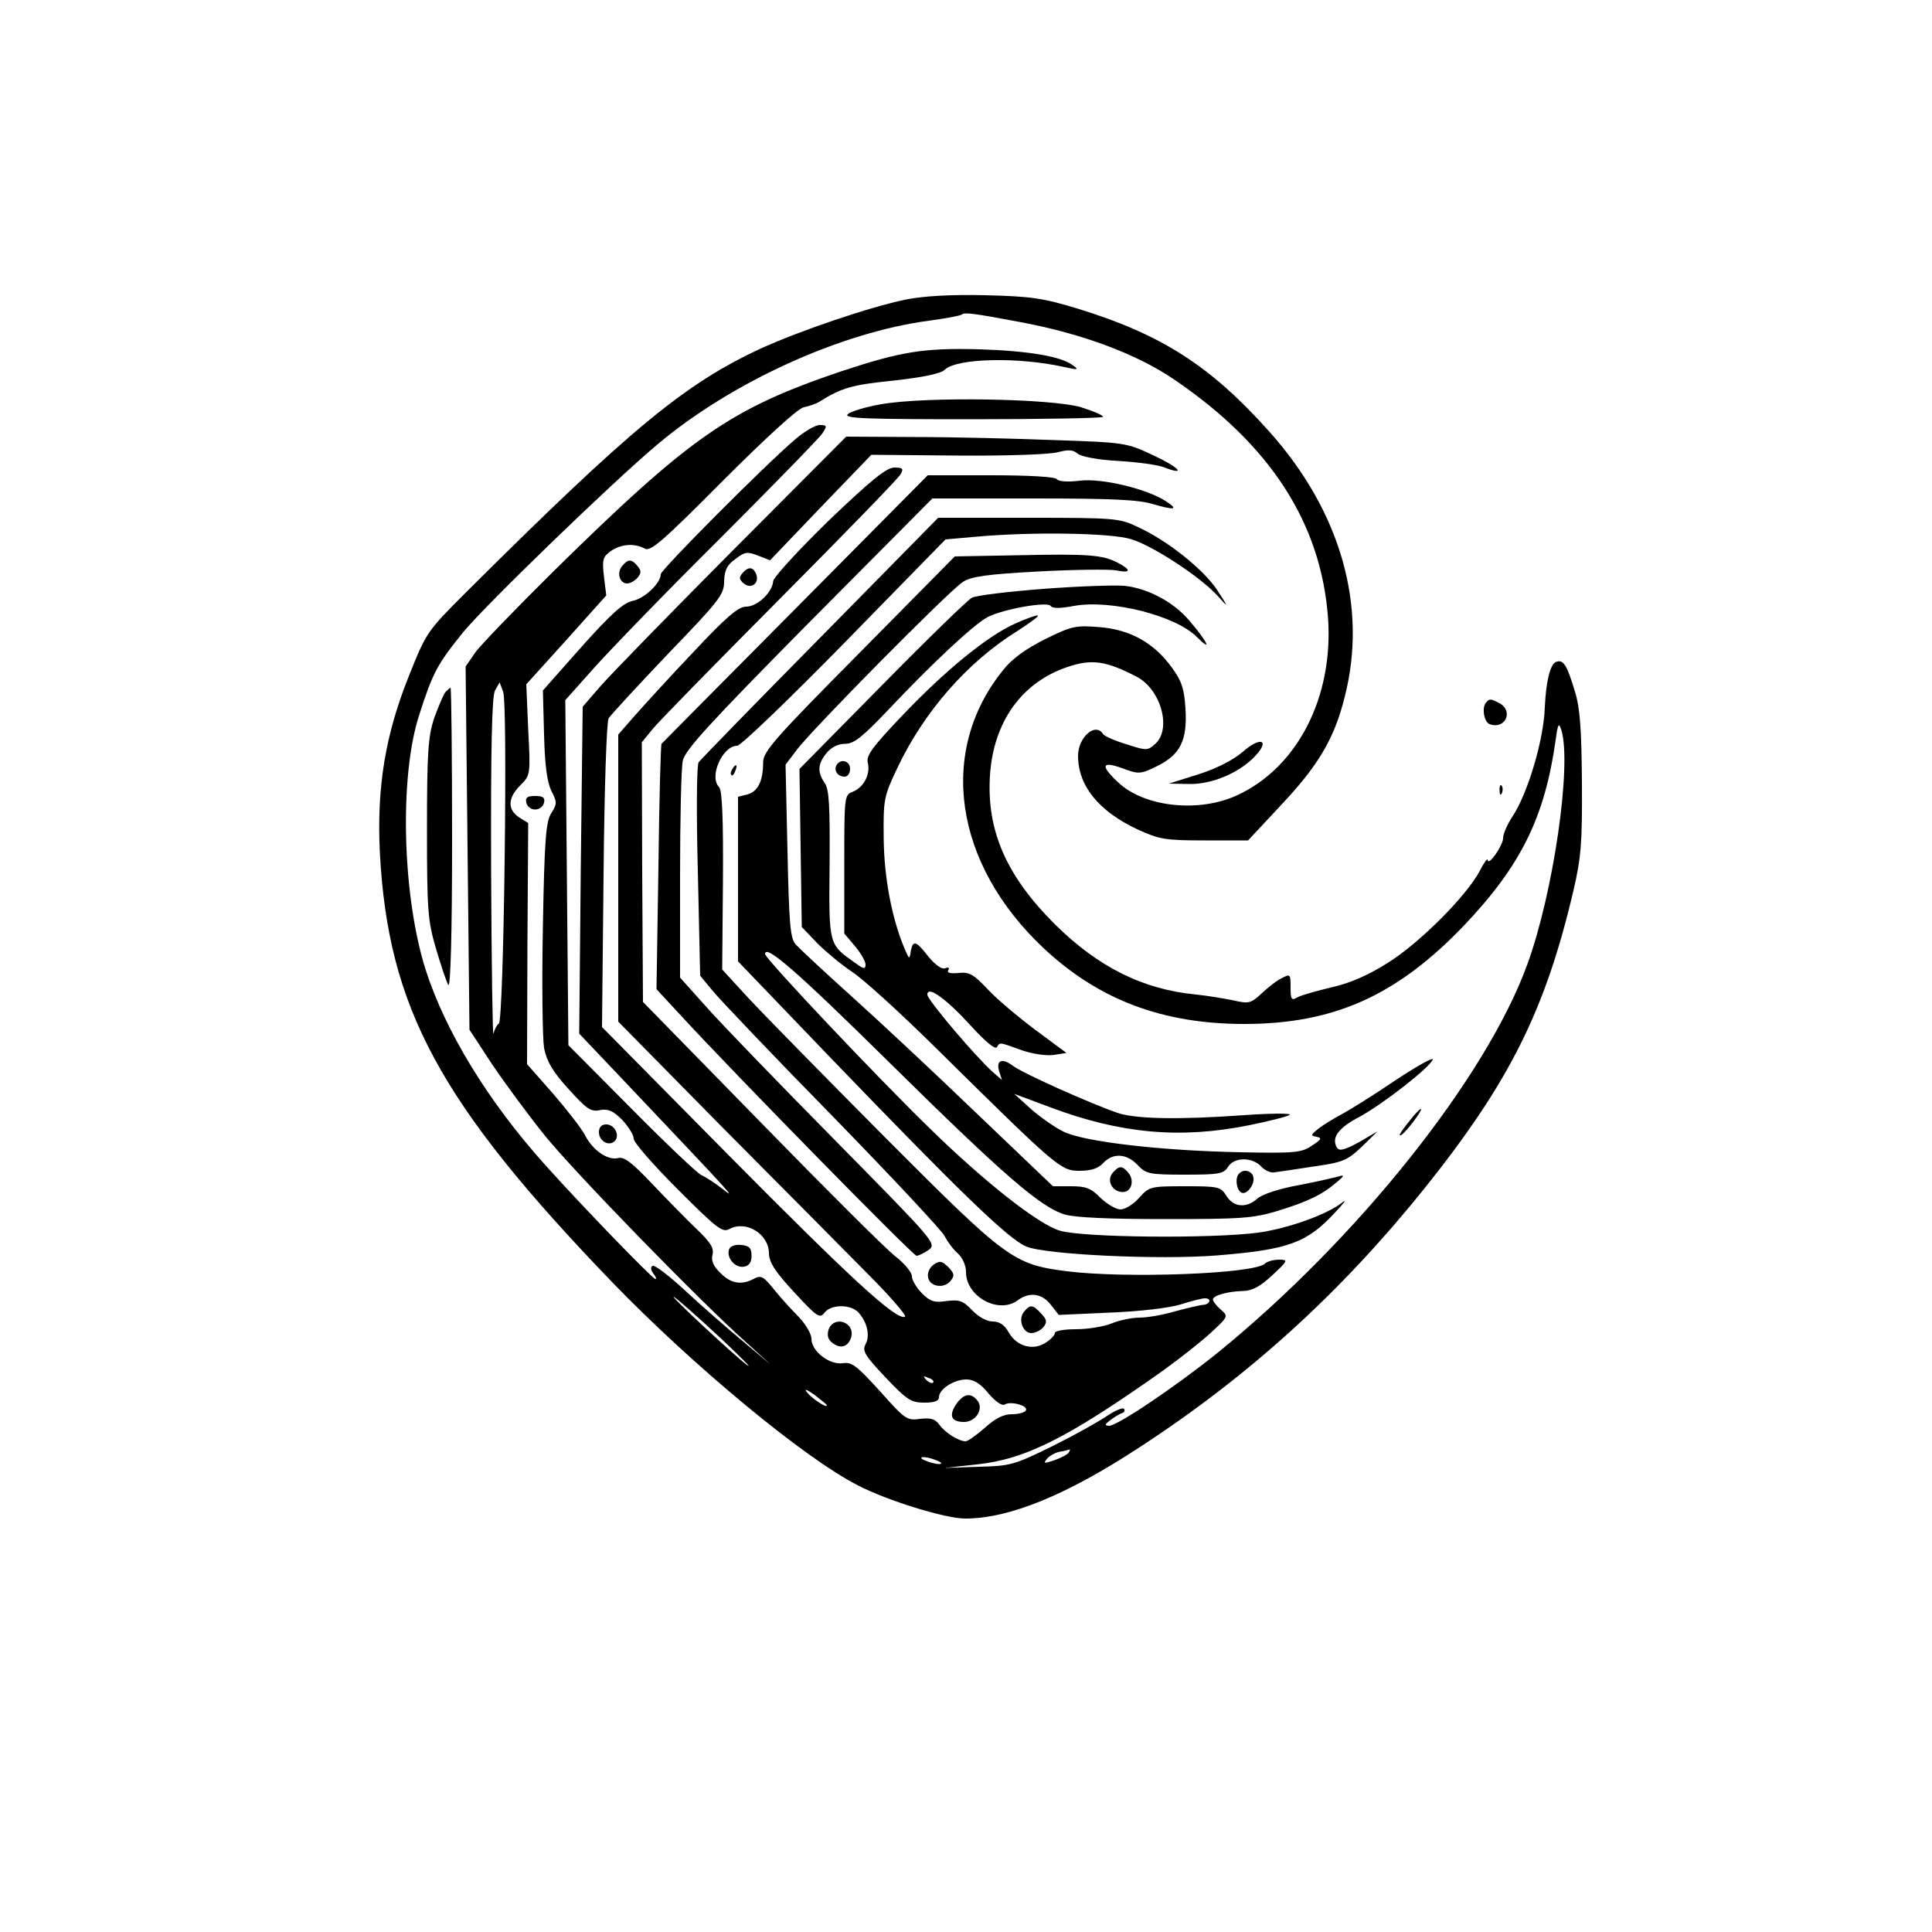 <?xml version="1.0" standalone="no"?>
<!DOCTYPE svg PUBLIC "-//W3C//DTD SVG 20010904//EN"
 "http://www.w3.org/TR/2001/REC-SVG-20010904/DTD/svg10.dtd">
<svg version="1.0" xmlns="http://www.w3.org/2000/svg"
 width="500pt" height="500pt" viewBox="0 0 500 500"
 preserveAspectRatio="xMidYMid meet">

<g transform="translate(0,500) scale(0.1,-0.1)"
fill="#000000" stroke="none">
<path d="M2345 4225 c-96 -20 -272 -80 -374 -126 -199 -92 -338 -207 -767
-634 -99 -99 -101 -102 -146 -215 -61 -152 -83 -287 -75 -455 21 -403 154
-649 602 -1114 210 -217 496 -454 635 -525 77 -40 227 -86 278 -86 114 0 263
61 452 185 285 186 520 400 737 670 219 274 312 459 385 770 20 86 23 124 22
280 -1 138 -5 193 -18 235 -21 70 -30 84 -49 77 -15 -6 -26 -50 -29 -117 -3
-86 -44 -222 -83 -282 -14 -21 -25 -46 -25 -57 0 -19 -39 -75 -40 -56 0 5 -10
-8 -21 -30 -35 -65 -155 -185 -236 -236 -52 -33 -98 -53 -146 -64 -38 -9 -78
-20 -89 -26 -16 -9 -18 -6 -18 26 0 34 -1 35 -22 24 -13 -6 -36 -24 -53 -40
-28 -26 -33 -27 -73 -18 -24 5 -67 12 -95 15 -139 13 -255 71 -368 183 -125
125 -176 242 -167 384 9 139 82 241 201 281 62 21 99 16 178 -25 63 -32 92
-135 49 -174 -20 -18 -23 -18 -75 -1 -30 9 -57 21 -60 26 -20 32 -65 -8 -65
-56 0 -78 54 -144 155 -191 55 -25 70 -28 173 -28 l112 0 84 90 c98 104 139
173 166 281 60 234 -10 480 -195 687 -152 170 -278 251 -495 318 -92 28 -122
32 -240 35 -90 2 -158 -2 -205 -11z m298 -59 c159 -30 298 -82 394 -147 251
-170 382 -373 400 -619 14 -204 -79 -386 -235 -458 -99 -46 -240 -31 -308 33
-47 44 -43 56 10 37 43 -16 47 -16 90 5 61 30 79 67 74 149 -3 51 -10 72 -35
106 -46 64 -108 99 -188 105 -61 5 -71 3 -140 -31 -50 -25 -86 -51 -108 -79
-171 -210 -129 -502 104 -721 142 -133 307 -196 519 -196 233 0 396 74 570
256 146 154 208 279 236 479 6 43 8 46 15 25 27 -91 -21 -421 -88 -605 -107
-295 -442 -714 -803 -1007 -110 -88 -258 -188 -280 -188 -12 1 -11 4 4 15 10
8 24 16 30 18 6 2 8 7 5 11 -4 4 -24 -5 -45 -19 -22 -15 -85 -50 -141 -78 -98
-48 -108 -51 -190 -53 l-88 -3 82 9 c126 13 236 68 483 243 47 34 104 79 127
101 42 39 42 40 22 57 -11 10 -20 21 -20 26 0 10 37 21 79 22 24 1 44 12 75
41 41 38 41 40 17 40 -15 0 -31 -5 -36 -10 -27 -27 -362 -39 -513 -20 -139 18
-155 30 -472 348 -157 158 -316 320 -353 360 l-67 73 2 230 c1 161 -2 234 -10
242 -27 27 9 107 47 107 9 0 134 120 278 267 l261 267 79 7 c143 13 346 10
400 -6 56 -16 184 -100 227 -149 27 -30 27 -29 -3 17 -35 53 -127 127 -205
163 -48 23 -59 24 -283 24 l-234 0 -306 -311 c-169 -171 -310 -316 -314 -322
-5 -7 -6 -133 -2 -282 l6 -270 33 -40 c18 -22 157 -168 309 -323 152 -156 283
-296 290 -310 8 -15 23 -36 35 -46 12 -11 21 -31 21 -48 0 -64 85 -110 134
-73 30 22 62 18 85 -11 l21 -27 133 6 c76 3 153 12 182 21 28 9 56 16 63 16
19 0 14 -16 -5 -17 -10 -1 -43 -9 -73 -17 -30 -9 -71 -16 -91 -16 -20 0 -53
-7 -72 -15 -20 -8 -61 -15 -92 -15 -30 0 -55 -4 -55 -10 0 -5 -11 -17 -24 -25
-32 -21 -74 -10 -95 26 -11 20 -24 29 -42 29 -15 0 -37 12 -53 29 -24 25 -33
28 -66 24 -32 -5 -43 -1 -64 20 -14 14 -26 34 -26 44 0 10 -19 33 -42 51 -24
18 -180 174 -348 346 l-306 313 -2 336 -1 336 27 33 c14 18 163 170 330 338
167 168 308 313 313 323 8 14 5 17 -16 17 -21 0 -60 -32 -170 -137 -80 -78
-143 -147 -144 -157 -2 -29 -41 -66 -70 -66 -20 0 -51 -26 -137 -118 -61 -64
-129 -139 -152 -165 l-42 -48 0 -372 0 -371 267 -271 c147 -148 317 -319 377
-380 60 -60 104 -111 98 -113 -24 -8 -139 98 -456 418 l-328 332 4 392 c2 228
8 398 13 407 6 9 75 84 154 167 132 137 145 153 145 187 1 29 7 43 29 58 24
19 31 20 59 9 l31 -12 131 137 131 136 225 -2 c128 -1 240 3 259 9 27 7 38 6
50 -4 10 -8 52 -16 106 -19 50 -3 103 -10 119 -17 58 -22 37 1 -30 32 -68 32
-73 33 -254 39 -102 4 -265 8 -362 8 l-178 1 -296 -297 c-163 -164 -316 -321
-341 -350 l-45 -52 -5 -423 -4 -423 147 -155 c252 -266 262 -277 224 -247 -19
15 -44 31 -55 36 -11 5 -93 83 -182 173 l-162 163 -4 446 -4 447 74 83 c41 46
187 197 325 334 138 138 257 260 266 273 13 20 13 22 -7 22 -11 0 -40 -17 -63
-37 -82 -70 -348 -338 -348 -349 0 -23 -41 -62 -72 -69 -25 -5 -56 -33 -133
-119 l-100 -113 3 -114 c2 -81 8 -123 19 -146 15 -29 15 -33 0 -57 -14 -21
-18 -66 -22 -293 -3 -148 -1 -290 3 -315 7 -35 22 -61 63 -106 47 -52 58 -60
81 -55 21 4 34 -1 58 -25 16 -17 30 -39 30 -49 0 -10 52 -69 114 -131 104
-104 116 -113 135 -102 43 22 101 -14 101 -64 1 -24 16 -47 66 -101 59 -64 66
-68 78 -52 17 22 68 22 88 0 23 -26 30 -60 18 -82 -9 -17 -2 -29 52 -86 55
-58 66 -65 100 -65 26 0 38 4 38 14 0 21 39 46 71 46 19 0 37 -11 57 -36 18
-21 35 -33 42 -29 15 10 62 -3 55 -15 -3 -6 -20 -10 -37 -10 -21 0 -43 -11
-69 -35 -22 -19 -44 -35 -50 -35 -18 0 -53 22 -68 43 -11 15 -22 18 -50 15
-34 -5 -39 -1 -104 72 -59 65 -73 76 -96 72 -34 -5 -81 31 -81 63 0 13 -15 38
-33 57 -18 18 -47 50 -64 71 -27 34 -34 37 -51 28 -33 -18 -61 -13 -88 15 -18
17 -24 32 -20 47 4 17 -5 32 -42 67 -26 25 -77 77 -115 117 -51 54 -72 70 -87
66 -27 -7 -66 20 -86 59 -9 18 -47 66 -83 108 l-67 76 1 312 2 312 -24 15
c-30 20 -29 50 3 82 27 27 27 27 21 145 l-5 117 104 115 103 115 -6 49 c-5 44
-3 51 18 66 26 18 61 21 88 6 15 -8 48 21 202 176 112 112 194 187 209 190 14
3 32 9 40 14 59 37 85 44 192 55 80 9 122 18 133 28 30 30 190 34 310 7 35 -8
38 -7 21 5 -31 23 -115 37 -241 41 -145 4 -204 -6 -358 -57 -287 -97 -389
-168 -743 -516 -99 -98 -192 -194 -205 -213 l-24 -35 5 -470 5 -470 59 -90
c33 -49 95 -133 137 -185 78 -96 400 -427 519 -533 l65 -59 -75 63 c-41 34
-108 93 -148 130 -41 38 -78 66 -83 63 -6 -3 -5 -11 2 -20 6 -8 9 -14 5 -14
-7 0 -189 188 -285 295 -149 166 -259 347 -310 507 -60 191 -68 499 -16 658
35 109 46 130 113 213 56 69 393 395 506 489 191 160 473 288 700 318 44 6 82
13 85 16 7 6 27 4 154 -20z m-1337 -1395 c-3 -232 -9 -417 -15 -420 -5 -3 -11
-15 -14 -26 -2 -11 -5 179 -6 423 -1 318 2 449 10 465 l12 21 9 -24 c6 -15 7
-198 4 -439z m631 -1305 c9 -15 -166 145 -192 175 -11 13 26 -18 83 -70 56
-51 105 -99 109 -105z m478 -44 c-3 -3 -11 0 -18 7 -9 10 -8 11 6 5 10 -3 15
-9 12 -12z m-275 -59 c0 -8 -38 17 -51 33 -9 11 -2 9 19 -6 17 -13 32 -25 32
-27z m626 -122 c-3 -5 -20 -14 -37 -20 -27 -9 -30 -9 -19 4 6 7 21 16 33 18
12 2 23 5 25 6 2 0 1 -3 -2 -8z m-341 -21 c13 -5 14 -9 5 -9 -8 0 -24 4 -35 9
-13 5 -14 9 -5 9 8 0 24 -4 35 -9z"/>
<path d="M2281 3954 c-41 -7 -80 -19 -87 -26 -11 -11 44 -13 321 -13 183 0
336 3 339 6 4 3 -22 14 -56 25 -79 23 -402 28 -517 8z"/>
<path d="M2058 3424 c-189 -190 -344 -347 -346 -349 -2 -2 -6 -145 -8 -319
l-5 -316 62 -67 c136 -148 602 -623 611 -623 5 0 19 7 31 15 22 16 17 21 -241
283 -145 147 -295 302 -333 345 l-69 77 0 264 c0 145 3 279 7 297 5 27 69 97
326 357 l320 322 262 0 c201 0 273 -3 310 -15 56 -16 66 -14 32 8 -49 32 -166
60 -222 53 -32 -4 -56 -2 -60 4 -4 6 -71 10 -170 10 l-164 0 -343 -346z"/>
<path d="M2633 3563 l-162 -3 -248 -251 c-219 -221 -248 -254 -248 -282 0 -49
-14 -76 -41 -83 l-24 -6 0 -213 0 -213 239 -249 c335 -348 461 -470 507 -489
50 -21 343 -35 494 -23 184 15 232 32 305 111 22 23 31 35 20 27 -39 -32 -141
-68 -218 -79 -123 -16 -453 -13 -514 5 -55 16 -195 126 -336 264 -135 131
-427 440 -427 452 0 27 83 -45 330 -289 287 -283 383 -366 445 -385 26 -8 116
-12 260 -12 196 0 228 2 291 21 78 24 116 42 154 75 18 15 20 19 7 15 -11 -3
-58 -14 -105 -23 -51 -9 -96 -24 -108 -35 -28 -25 -61 -23 -80 7 -15 24 -21
25 -108 25 -89 0 -92 -1 -118 -30 -14 -16 -36 -30 -48 -30 -12 0 -35 14 -52
30 -24 25 -38 30 -76 30 l-47 0 -200 191 c-110 106 -256 242 -325 304 -69 62
-132 121 -141 131 -14 16 -17 55 -21 242 l-5 223 28 37 c37 51 397 415 431
436 21 14 63 20 195 27 92 5 183 6 201 3 39 -8 41 1 4 20 -39 20 -74 23 -259
19z"/>
<path d="M1610 3535 c-15 -18 -6 -45 13 -45 8 0 20 7 27 15 10 12 10 18 0 30
-16 19 -24 19 -40 0z"/>
<path d="M1921 3516 c-9 -10 -8 -16 4 -26 19 -16 41 1 32 24 -8 20 -21 20 -36
2z"/>
<path d="M2700 3476 c-91 -7 -174 -17 -185 -23 -11 -6 -116 -108 -233 -227
l-213 -216 3 -205 3 -204 40 -42 c22 -22 63 -56 90 -74 28 -18 127 -108 220
-200 312 -308 320 -315 369 -315 30 0 48 6 61 20 25 27 61 25 89 -5 22 -23 30
-25 122 -25 88 0 101 2 112 20 16 26 63 26 86 1 9 -10 25 -17 34 -15 9 1 55 8
101 15 76 11 87 15 125 51 l41 40 -48 -28 c-37 -20 -51 -24 -57 -14 -15 25 3
51 59 80 62 34 182 128 189 148 2 7 -43 -18 -100 -56 -56 -38 -119 -77 -138
-87 -19 -10 -45 -26 -58 -36 -20 -16 -21 -18 -5 -21 15 -3 13 -7 -12 -23 -26
-18 -44 -20 -185 -17 -206 4 -403 27 -457 53 -23 11 -61 38 -85 59 l-43 39 94
-35 c181 -68 336 -82 514 -46 54 11 101 23 105 27 4 4 -49 4 -118 -1 -168 -12
-277 -10 -325 5 -64 21 -248 103 -274 123 -28 21 -44 14 -35 -15 l7 -22 -23
20 c-43 38 -170 187 -170 201 0 24 47 -9 112 -80 39 -43 64 -63 68 -56 8 13 4
14 67 -9 28 -9 62 -14 81 -11 l32 5 -81 60 c-44 33 -100 80 -123 105 -36 38
-47 45 -75 42 -21 -2 -31 0 -27 7 4 6 1 9 -8 5 -8 -3 -25 8 -43 30 -33 42 -40
44 -46 14 -3 -22 -4 -21 -16 7 -33 78 -53 184 -54 285 -1 102 0 108 36 184 69
145 181 273 310 353 31 20 56 38 53 40 -2 2 -28 -7 -57 -20 -73 -32 -184 -123
-296 -241 -77 -81 -92 -102 -87 -121 7 -29 -11 -63 -39 -74 -22 -8 -22 -13
-22 -188 l0 -179 28 -33 c15 -18 27 -39 27 -47 0 -13 -5 -12 -27 4 -69 49 -68
45 -66 255 1 152 -1 195 -13 211 -19 28 -18 49 5 77 12 15 30 24 48 24 23 0
44 17 110 86 113 120 224 224 259 242 41 21 155 41 163 29 4 -7 25 -7 61 0 95
17 263 -25 318 -81 41 -41 27 -12 -21 44 -41 48 -108 83 -168 89 -24 2 -118
-1 -209 -8z"/>
<path d="M1152 3208 c-5 -7 -18 -38 -29 -68 -15 -47 -18 -88 -18 -285 0 -210
2 -237 23 -309 13 -44 27 -86 32 -95 6 -10 10 130 10 377 0 215 -2 392 -4 392
-2 0 -8 -6 -14 -12z"/>
<path d="M3216 3054 c-25 -21 -67 -43 -115 -58 l-76 -24 53 -1 c59 -1 130 29
171 73 39 42 12 50 -33 10z"/>
<path d="M2165 3020 c-8 -14 3 -30 21 -30 8 0 14 9 14 20 0 21 -24 28 -35 10z"/>
<path d="M1895 3009 c-4 -6 -5 -12 -2 -15 2 -3 7 2 10 11 7 17 1 20 -8 4z"/>
<path d="M1362 2923 c2 -10 12 -18 23 -18 11 0 21 8 23 18 3 13 -3 17 -23 17
-20 0 -26 -4 -23 -17z"/>
<path d="M3659 2113 c-32 -39 -44 -57 -32 -50 13 8 57 67 50 67 -2 0 -10 -8
-18 -17z"/>
<path d="M1550 2070 c0 -23 26 -38 41 -23 14 14 0 43 -22 43 -12 0 -19 -7 -19
-20z"/>
<path d="M2879 1964 c-16 -20 0 -49 27 -49 22 0 31 30 14 50 -16 19 -24 19
-41 -1z"/>
<path d="M3207 1963 c-11 -10 -8 -41 5 -49 14 -9 38 23 31 42 -5 15 -25 19
-36 7z"/>
<path d="M1887 1767 c-8 -22 16 -50 39 -45 13 2 19 12 19 28 0 20 -6 26 -26
28 -16 2 -29 -3 -32 -11z"/>
<path d="M2416 1727 c-10 -7 -17 -22 -14 -33 4 -24 41 -30 58 -9 11 14 10 19
-6 36 -17 16 -22 17 -38 6z"/>
<path d="M2650 1605 c-16 -19 -3 -55 19 -55 10 0 24 7 31 15 10 13 10 19 -5
35 -22 24 -29 25 -45 5z"/>
<path d="M2144 1558 c-4 -15 -1 -25 11 -34 21 -16 41 -9 48 16 10 39 -46 57
-59 18z"/>
<path d="M2474 1365 c-19 -29 -12 -45 21 -45 31 0 52 35 34 56 -17 21 -36 17
-55 -11z"/>
<path d="M3847 3183 c-13 -12 -7 -51 8 -57 40 -15 63 33 26 54 -23 12 -26 12
-34 3z"/>
<path d="M3881 2954 c0 -11 3 -14 6 -6 3 7 2 16 -1 19 -3 4 -6 -2 -5 -13z"/>
</g>
</svg>
